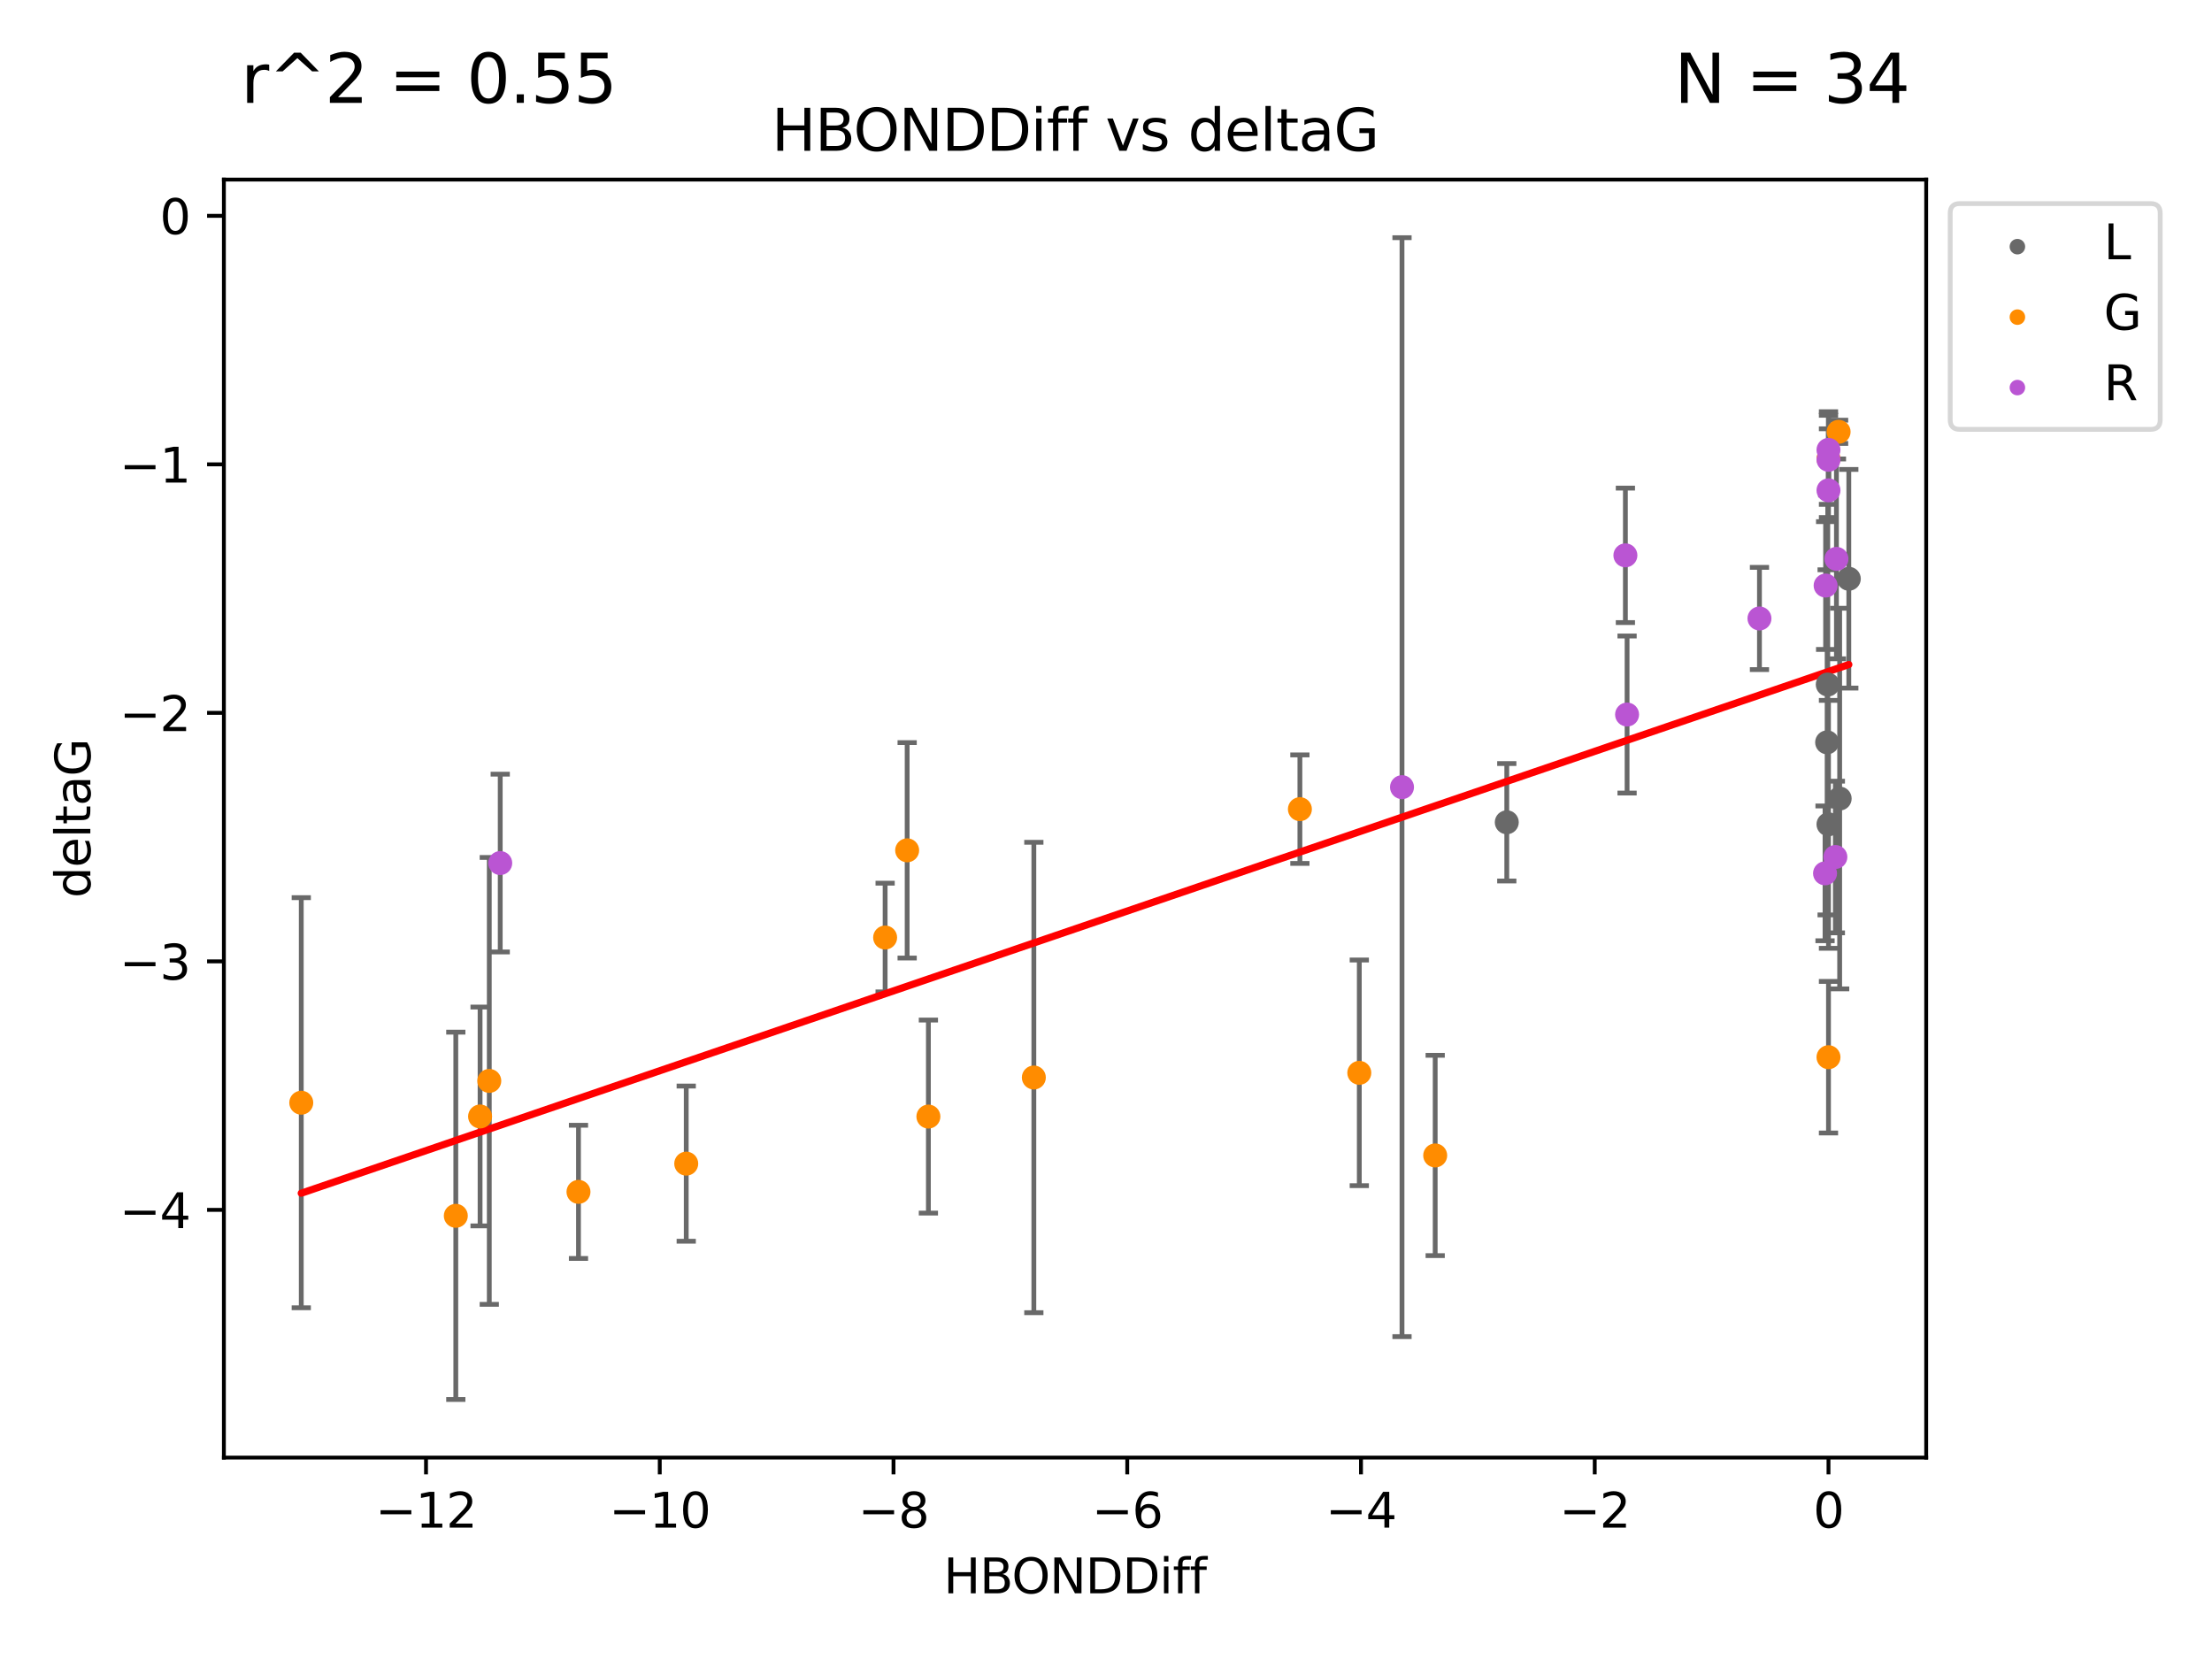 <?xml version="1.0" encoding="utf-8" standalone="no"?>
<!DOCTYPE svg PUBLIC "-//W3C//DTD SVG 1.1//EN"
  "http://www.w3.org/Graphics/SVG/1.1/DTD/svg11.dtd">
<svg xmlns:xlink="http://www.w3.org/1999/xlink" width="460.8pt" height="345.6pt" viewBox="0 0 460.8 345.6" xmlns="http://www.w3.org/2000/svg" version="1.1">
 <defs>
  <style type="text/css">*{stroke-linejoin: round; stroke-linecap: butt}</style>
 </defs>
 <g id="figure_1">
  <g id="patch_1">
   <path d="M 0 345.6 
L 460.8 345.6 
L 460.8 0 
L 0 0 
z
" style="fill: #ffffff"/>
  </g>
  <g id="axes_1">
   <g id="patch_2">
    <path d="M 46.64 303.64 
L 401.26 303.64 
L 401.26 37.411 
L 46.64 37.411 
z
" style="fill: #ffffff"/>
   </g>
   <g id="PathCollection_1">
    <defs>
     <path id="maa6e52c719" d="M 0 1.118 
C 0.297 1.118 0.581 1 0.791 0.791 
C 1 0.581 1.118 0.297 1.118 0 
C 1.118 -0.297 1 -0.581 0.791 -0.791 
C 0.581 -1 0.297 -1.118 0 -1.118 
C -0.297 -1.118 -0.581 -1 -0.791 -0.791 
C -1 -0.581 -1.118 -0.297 -1.118 0 
C -1.118 0.297 -1 0.581 -0.791 0.791 
C -0.581 1 -0.297 1.118 0 1.118 
z
" style="stroke: #696969"/>
    </defs>
    <g clip-path="url(#pd6f547319d)">
     <use xlink:href="#maa6e52c719" x="313.89" y="171.295" style="fill: #696969; stroke: #696969"/>
     <use xlink:href="#maa6e52c719" x="383.235" y="166.355" style="fill: #696969; stroke: #696969"/>
     <use xlink:href="#maa6e52c719" x="380.627" y="154.643" style="fill: #696969; stroke: #696969"/>
     <use xlink:href="#maa6e52c719" x="385.141" y="120.568" style="fill: #696969; stroke: #696969"/>
     <use xlink:href="#maa6e52c719" x="380.907" y="171.721" style="fill: #696969; stroke: #696969"/>
     <use xlink:href="#maa6e52c719" x="380.756" y="142.601" style="fill: #696969; stroke: #696969"/>
    </g>
   </g>
   <g id="PathCollection_2">
    <defs>
     <path id="m8bf3b27062" d="M 0 1.118 
C 0.297 1.118 0.581 1 0.791 0.791 
C 1 0.581 1.118 0.297 1.118 0 
C 1.118 -0.297 1 -0.581 0.791 -0.791 
C 0.581 -1 0.297 -1.118 0 -1.118 
C -0.297 -1.118 -0.581 -1 -0.791 -0.791 
C -1 -0.581 -1.118 -0.297 -1.118 0 
C -1.118 0.297 -1 0.581 -0.791 0.791 
C -0.581 1 -0.297 1.118 0 1.118 
z
" style="stroke: #ff8c00"/>
    </defs>
    <g clip-path="url(#pd6f547319d)">
     <use xlink:href="#m8bf3b27062" x="142.955" y="242.408" style="fill: #ff8c00; stroke: #ff8c00"/>
     <use xlink:href="#m8bf3b27062" x="94.953" y="253.277" style="fill: #ff8c00; stroke: #ff8c00"/>
     <use xlink:href="#m8bf3b27062" x="62.759" y="229.715" style="fill: #ff8c00; stroke: #ff8c00"/>
     <use xlink:href="#m8bf3b27062" x="100.01" y="232.582" style="fill: #ff8c00; stroke: #ff8c00"/>
     <use xlink:href="#m8bf3b27062" x="120.509" y="248.286" style="fill: #ff8c00; stroke: #ff8c00"/>
     <use xlink:href="#m8bf3b27062" x="184.388" y="195.305" style="fill: #ff8c00; stroke: #ff8c00"/>
     <use xlink:href="#m8bf3b27062" x="193.401" y="232.601" style="fill: #ff8c00; stroke: #ff8c00"/>
     <use xlink:href="#m8bf3b27062" x="188.977" y="177.138" style="fill: #ff8c00; stroke: #ff8c00"/>
     <use xlink:href="#m8bf3b27062" x="270.792" y="168.563" style="fill: #ff8c00; stroke: #ff8c00"/>
     <use xlink:href="#m8bf3b27062" x="101.926" y="225.172" style="fill: #ff8c00; stroke: #ff8c00"/>
     <use xlink:href="#m8bf3b27062" x="215.369" y="224.464" style="fill: #ff8c00; stroke: #ff8c00"/>
     <use xlink:href="#m8bf3b27062" x="283.167" y="223.491" style="fill: #ff8c00; stroke: #ff8c00"/>
     <use xlink:href="#m8bf3b27062" x="298.978" y="240.702" style="fill: #ff8c00; stroke: #ff8c00"/>
     <use xlink:href="#m8bf3b27062" x="383.015" y="89.954" style="fill: #ff8c00; stroke: #ff8c00"/>
     <use xlink:href="#m8bf3b27062" x="380.907" y="220.235" style="fill: #ff8c00; stroke: #ff8c00"/>
     <use xlink:href="#m8bf3b27062" x="380.907" y="95.543" style="fill: #ff8c00; stroke: #ff8c00"/>
    </g>
   </g>
   <g id="PathCollection_3">
    <defs>
     <path id="mffb4aa321d" d="M 0 1.118 
C 0.297 1.118 0.581 1 0.791 0.791 
C 1 0.581 1.118 0.297 1.118 0 
C 1.118 -0.297 1 -0.581 0.791 -0.791 
C 0.581 -1 0.297 -1.118 0 -1.118 
C -0.297 -1.118 -0.581 -1 -0.791 -0.791 
C -1 -0.581 -1.118 -0.297 -1.118 0 
C -1.118 0.297 -1 0.581 -0.791 0.791 
C -0.581 1 -0.297 1.118 0 1.118 
z
" style="stroke: #ba55d3"/>
    </defs>
    <g clip-path="url(#pd6f547319d)">
     <use xlink:href="#mffb4aa321d" x="104.207" y="179.791" style="fill: #ba55d3; stroke: #ba55d3"/>
     <use xlink:href="#mffb4aa321d" x="292.064" y="163.978" style="fill: #ba55d3; stroke: #ba55d3"/>
     <use xlink:href="#mffb4aa321d" x="366.528" y="128.839" style="fill: #ba55d3; stroke: #ba55d3"/>
     <use xlink:href="#mffb4aa321d" x="382.565" y="116.425" style="fill: #ba55d3; stroke: #ba55d3"/>
     <use xlink:href="#mffb4aa321d" x="380.311" y="121.982" style="fill: #ba55d3; stroke: #ba55d3"/>
     <use xlink:href="#mffb4aa321d" x="338.6" y="115.69" style="fill: #ba55d3; stroke: #ba55d3"/>
     <use xlink:href="#mffb4aa321d" x="382.339" y="178.529" style="fill: #ba55d3; stroke: #ba55d3"/>
     <use xlink:href="#mffb4aa321d" x="380.907" y="102.146" style="fill: #ba55d3; stroke: #ba55d3"/>
     <use xlink:href="#mffb4aa321d" x="380.907" y="95.785" style="fill: #ba55d3; stroke: #ba55d3"/>
     <use xlink:href="#mffb4aa321d" x="338.95" y="148.851" style="fill: #ba55d3; stroke: #ba55d3"/>
     <use xlink:href="#mffb4aa321d" x="380.189" y="181.934" style="fill: #ba55d3; stroke: #ba55d3"/>
     <use xlink:href="#mffb4aa321d" x="380.907" y="93.721" style="fill: #ba55d3; stroke: #ba55d3"/>
    </g>
   </g>
   <g id="matplotlib.axis_1">
    <g id="xtick_1">
     <g id="line2d_1">
      <defs>
       <path id="m98d9e97fae" d="M 0 0 
L 0 3.5 
" style="stroke: #000000; stroke-width: 0.8"/>
      </defs>
      <g>
       <use xlink:href="#m98d9e97fae" x="88.747" y="303.64" style="stroke: #000000; stroke-width: 0.8"/>
      </g>
     </g>
     <g id="text_1">
      <!-- −12 -->
      <g transform="translate(78.194 318.238)scale(0.1 -0.1)">
       <defs>
        <path id="DejaVuSans-2212" d="M 678 2272 
L 4684 2272 
L 4684 1741 
L 678 1741 
L 678 2272 
z
" transform="scale(0.016)"/>
        <path id="DejaVuSans-31" d="M 794 531 
L 1825 531 
L 1825 4091 
L 703 3866 
L 703 4441 
L 1819 4666 
L 2450 4666 
L 2450 531 
L 3481 531 
L 3481 0 
L 794 0 
L 794 531 
z
" transform="scale(0.016)"/>
        <path id="DejaVuSans-32" d="M 1228 531 
L 3431 531 
L 3431 0 
L 469 0 
L 469 531 
Q 828 903 1448 1529 
Q 2069 2156 2228 2338 
Q 2531 2678 2651 2914 
Q 2772 3150 2772 3378 
Q 2772 3750 2511 3984 
Q 2250 4219 1831 4219 
Q 1534 4219 1204 4116 
Q 875 4013 500 3803 
L 500 4441 
Q 881 4594 1212 4672 
Q 1544 4750 1819 4750 
Q 2544 4750 2975 4387 
Q 3406 4025 3406 3419 
Q 3406 3131 3298 2873 
Q 3191 2616 2906 2266 
Q 2828 2175 2409 1742 
Q 1991 1309 1228 531 
z
" transform="scale(0.016)"/>
       </defs>
       <use xlink:href="#DejaVuSans-2212"/>
       <use xlink:href="#DejaVuSans-31" x="83.789"/>
       <use xlink:href="#DejaVuSans-32" x="147.412"/>
      </g>
     </g>
    </g>
    <g id="xtick_2">
     <g id="line2d_2">
      <g>
       <use xlink:href="#m98d9e97fae" x="137.44" y="303.64" style="stroke: #000000; stroke-width: 0.8"/>
      </g>
     </g>
     <g id="text_2">
      <!-- −10 -->
      <g transform="translate(126.888 318.238)scale(0.1 -0.1)">
       <defs>
        <path id="DejaVuSans-30" d="M 2034 4250 
Q 1547 4250 1301 3770 
Q 1056 3291 1056 2328 
Q 1056 1369 1301 889 
Q 1547 409 2034 409 
Q 2525 409 2770 889 
Q 3016 1369 3016 2328 
Q 3016 3291 2770 3770 
Q 2525 4250 2034 4250 
z
M 2034 4750 
Q 2819 4750 3233 4129 
Q 3647 3509 3647 2328 
Q 3647 1150 3233 529 
Q 2819 -91 2034 -91 
Q 1250 -91 836 529 
Q 422 1150 422 2328 
Q 422 3509 836 4129 
Q 1250 4750 2034 4750 
z
" transform="scale(0.016)"/>
       </defs>
       <use xlink:href="#DejaVuSans-2212"/>
       <use xlink:href="#DejaVuSans-31" x="83.789"/>
       <use xlink:href="#DejaVuSans-30" x="147.412"/>
      </g>
     </g>
    </g>
    <g id="xtick_3">
     <g id="line2d_3">
      <g>
       <use xlink:href="#m98d9e97fae" x="186.134" y="303.64" style="stroke: #000000; stroke-width: 0.8"/>
      </g>
     </g>
     <g id="text_3">
      <!-- −8 -->
      <g transform="translate(178.762 318.238)scale(0.1 -0.1)">
       <defs>
        <path id="DejaVuSans-38" d="M 2034 2216 
Q 1584 2216 1326 1975 
Q 1069 1734 1069 1313 
Q 1069 891 1326 650 
Q 1584 409 2034 409 
Q 2484 409 2743 651 
Q 3003 894 3003 1313 
Q 3003 1734 2745 1975 
Q 2488 2216 2034 2216 
z
M 1403 2484 
Q 997 2584 770 2862 
Q 544 3141 544 3541 
Q 544 4100 942 4425 
Q 1341 4750 2034 4750 
Q 2731 4750 3128 4425 
Q 3525 4100 3525 3541 
Q 3525 3141 3298 2862 
Q 3072 2584 2669 2484 
Q 3125 2378 3379 2068 
Q 3634 1759 3634 1313 
Q 3634 634 3220 271 
Q 2806 -91 2034 -91 
Q 1263 -91 848 271 
Q 434 634 434 1313 
Q 434 1759 690 2068 
Q 947 2378 1403 2484 
z
M 1172 3481 
Q 1172 3119 1398 2916 
Q 1625 2713 2034 2713 
Q 2441 2713 2670 2916 
Q 2900 3119 2900 3481 
Q 2900 3844 2670 4047 
Q 2441 4250 2034 4250 
Q 1625 4250 1398 4047 
Q 1172 3844 1172 3481 
z
" transform="scale(0.016)"/>
       </defs>
       <use xlink:href="#DejaVuSans-2212"/>
       <use xlink:href="#DejaVuSans-38" x="83.789"/>
      </g>
     </g>
    </g>
    <g id="xtick_4">
     <g id="line2d_4">
      <g>
       <use xlink:href="#m98d9e97fae" x="234.827" y="303.64" style="stroke: #000000; stroke-width: 0.8"/>
      </g>
     </g>
     <g id="text_4">
      <!-- −6 -->
      <g transform="translate(227.456 318.238)scale(0.1 -0.1)">
       <defs>
        <path id="DejaVuSans-36" d="M 2113 2584 
Q 1688 2584 1439 2293 
Q 1191 2003 1191 1497 
Q 1191 994 1439 701 
Q 1688 409 2113 409 
Q 2538 409 2786 701 
Q 3034 994 3034 1497 
Q 3034 2003 2786 2293 
Q 2538 2584 2113 2584 
z
M 3366 4563 
L 3366 3988 
Q 3128 4100 2886 4159 
Q 2644 4219 2406 4219 
Q 1781 4219 1451 3797 
Q 1122 3375 1075 2522 
Q 1259 2794 1537 2939 
Q 1816 3084 2150 3084 
Q 2853 3084 3261 2657 
Q 3669 2231 3669 1497 
Q 3669 778 3244 343 
Q 2819 -91 2113 -91 
Q 1303 -91 875 529 
Q 447 1150 447 2328 
Q 447 3434 972 4092 
Q 1497 4750 2381 4750 
Q 2619 4750 2861 4703 
Q 3103 4656 3366 4563 
z
" transform="scale(0.016)"/>
       </defs>
       <use xlink:href="#DejaVuSans-2212"/>
       <use xlink:href="#DejaVuSans-36" x="83.789"/>
      </g>
     </g>
    </g>
    <g id="xtick_5">
     <g id="line2d_5">
      <g>
       <use xlink:href="#m98d9e97fae" x="283.52" y="303.64" style="stroke: #000000; stroke-width: 0.8"/>
      </g>
     </g>
     <g id="text_5">
      <!-- −4 -->
      <g transform="translate(276.149 318.238)scale(0.1 -0.1)">
       <defs>
        <path id="DejaVuSans-34" d="M 2419 4116 
L 825 1625 
L 2419 1625 
L 2419 4116 
z
M 2253 4666 
L 3047 4666 
L 3047 1625 
L 3713 1625 
L 3713 1100 
L 3047 1100 
L 3047 0 
L 2419 0 
L 2419 1100 
L 313 1100 
L 313 1709 
L 2253 4666 
z
" transform="scale(0.016)"/>
       </defs>
       <use xlink:href="#DejaVuSans-2212"/>
       <use xlink:href="#DejaVuSans-34" x="83.789"/>
      </g>
     </g>
    </g>
    <g id="xtick_6">
     <g id="line2d_6">
      <g>
       <use xlink:href="#m98d9e97fae" x="332.214" y="303.64" style="stroke: #000000; stroke-width: 0.8"/>
      </g>
     </g>
     <g id="text_6">
      <!-- −2 -->
      <g transform="translate(324.843 318.238)scale(0.1 -0.1)">
       <use xlink:href="#DejaVuSans-2212"/>
       <use xlink:href="#DejaVuSans-32" x="83.789"/>
      </g>
     </g>
    </g>
    <g id="xtick_7">
     <g id="line2d_7">
      <g>
       <use xlink:href="#m98d9e97fae" x="380.907" y="303.64" style="stroke: #000000; stroke-width: 0.8"/>
      </g>
     </g>
     <g id="text_7">
      <!-- 0 -->
      <g transform="translate(377.726 318.238)scale(0.1 -0.1)">
       <use xlink:href="#DejaVuSans-30"/>
      </g>
     </g>
    </g>
    <g id="text_8">
     <!-- HBONDDiff -->
     <g transform="translate(196.561 331.917)scale(0.1 -0.1)">
      <defs>
       <path id="DejaVuSans-48" d="M 628 4666 
L 1259 4666 
L 1259 2753 
L 3553 2753 
L 3553 4666 
L 4184 4666 
L 4184 0 
L 3553 0 
L 3553 2222 
L 1259 2222 
L 1259 0 
L 628 0 
L 628 4666 
z
" transform="scale(0.016)"/>
       <path id="DejaVuSans-42" d="M 1259 2228 
L 1259 519 
L 2272 519 
Q 2781 519 3026 730 
Q 3272 941 3272 1375 
Q 3272 1813 3026 2020 
Q 2781 2228 2272 2228 
L 1259 2228 
z
M 1259 4147 
L 1259 2741 
L 2194 2741 
Q 2656 2741 2882 2914 
Q 3109 3088 3109 3444 
Q 3109 3797 2882 3972 
Q 2656 4147 2194 4147 
L 1259 4147 
z
M 628 4666 
L 2241 4666 
Q 2963 4666 3353 4366 
Q 3744 4066 3744 3513 
Q 3744 3084 3544 2831 
Q 3344 2578 2956 2516 
Q 3422 2416 3680 2098 
Q 3938 1781 3938 1306 
Q 3938 681 3513 340 
Q 3088 0 2303 0 
L 628 0 
L 628 4666 
z
" transform="scale(0.016)"/>
       <path id="DejaVuSans-4f" d="M 2522 4238 
Q 1834 4238 1429 3725 
Q 1025 3213 1025 2328 
Q 1025 1447 1429 934 
Q 1834 422 2522 422 
Q 3209 422 3611 934 
Q 4013 1447 4013 2328 
Q 4013 3213 3611 3725 
Q 3209 4238 2522 4238 
z
M 2522 4750 
Q 3503 4750 4090 4092 
Q 4678 3434 4678 2328 
Q 4678 1225 4090 567 
Q 3503 -91 2522 -91 
Q 1538 -91 948 565 
Q 359 1222 359 2328 
Q 359 3434 948 4092 
Q 1538 4750 2522 4750 
z
" transform="scale(0.016)"/>
       <path id="DejaVuSans-4e" d="M 628 4666 
L 1478 4666 
L 3547 763 
L 3547 4666 
L 4159 4666 
L 4159 0 
L 3309 0 
L 1241 3903 
L 1241 0 
L 628 0 
L 628 4666 
z
" transform="scale(0.016)"/>
       <path id="DejaVuSans-44" d="M 1259 4147 
L 1259 519 
L 2022 519 
Q 2988 519 3436 956 
Q 3884 1394 3884 2338 
Q 3884 3275 3436 3711 
Q 2988 4147 2022 4147 
L 1259 4147 
z
M 628 4666 
L 1925 4666 
Q 3281 4666 3915 4102 
Q 4550 3538 4550 2338 
Q 4550 1131 3912 565 
Q 3275 0 1925 0 
L 628 0 
L 628 4666 
z
" transform="scale(0.016)"/>
       <path id="DejaVuSans-69" d="M 603 3500 
L 1178 3500 
L 1178 0 
L 603 0 
L 603 3500 
z
M 603 4863 
L 1178 4863 
L 1178 4134 
L 603 4134 
L 603 4863 
z
" transform="scale(0.016)"/>
       <path id="DejaVuSans-66" d="M 2375 4863 
L 2375 4384 
L 1825 4384 
Q 1516 4384 1395 4259 
Q 1275 4134 1275 3809 
L 1275 3500 
L 2222 3500 
L 2222 3053 
L 1275 3053 
L 1275 0 
L 697 0 
L 697 3053 
L 147 3053 
L 147 3500 
L 697 3500 
L 697 3744 
Q 697 4328 969 4595 
Q 1241 4863 1831 4863 
L 2375 4863 
z
" transform="scale(0.016)"/>
      </defs>
      <use xlink:href="#DejaVuSans-48"/>
      <use xlink:href="#DejaVuSans-42" x="75.195"/>
      <use xlink:href="#DejaVuSans-4f" x="142.049"/>
      <use xlink:href="#DejaVuSans-4e" x="220.76"/>
      <use xlink:href="#DejaVuSans-44" x="295.564"/>
      <use xlink:href="#DejaVuSans-44" x="372.566"/>
      <use xlink:href="#DejaVuSans-69" x="449.568"/>
      <use xlink:href="#DejaVuSans-66" x="477.352"/>
      <use xlink:href="#DejaVuSans-66" x="512.557"/>
     </g>
    </g>
   </g>
   <g id="matplotlib.axis_2">
    <g id="ytick_1">
     <g id="line2d_8">
      <defs>
       <path id="m5bb35fbc1e" d="M 0 0 
L -3.5 0 
" style="stroke: #000000; stroke-width: 0.8"/>
      </defs>
      <g>
       <use xlink:href="#m5bb35fbc1e" x="46.64" y="252.039" style="stroke: #000000; stroke-width: 0.8"/>
      </g>
     </g>
     <g id="text_9">
      <!-- −4 -->
      <g transform="translate(24.898 255.839)scale(0.1 -0.1)">
       <use xlink:href="#DejaVuSans-2212"/>
       <use xlink:href="#DejaVuSans-34" x="83.789"/>
      </g>
     </g>
    </g>
    <g id="ytick_2">
     <g id="line2d_9">
      <g>
       <use xlink:href="#m5bb35fbc1e" x="46.64" y="200.27" style="stroke: #000000; stroke-width: 0.8"/>
      </g>
     </g>
     <g id="text_10">
      <!-- −3 -->
      <g transform="translate(24.898 204.069)scale(0.1 -0.1)">
       <defs>
        <path id="DejaVuSans-33" d="M 2597 2516 
Q 3050 2419 3304 2112 
Q 3559 1806 3559 1356 
Q 3559 666 3084 287 
Q 2609 -91 1734 -91 
Q 1441 -91 1130 -33 
Q 819 25 488 141 
L 488 750 
Q 750 597 1062 519 
Q 1375 441 1716 441 
Q 2309 441 2620 675 
Q 2931 909 2931 1356 
Q 2931 1769 2642 2001 
Q 2353 2234 1838 2234 
L 1294 2234 
L 1294 2753 
L 1863 2753 
Q 2328 2753 2575 2939 
Q 2822 3125 2822 3475 
Q 2822 3834 2567 4026 
Q 2313 4219 1838 4219 
Q 1578 4219 1281 4162 
Q 984 4106 628 3988 
L 628 4550 
Q 988 4650 1302 4700 
Q 1616 4750 1894 4750 
Q 2613 4750 3031 4423 
Q 3450 4097 3450 3541 
Q 3450 3153 3228 2886 
Q 3006 2619 2597 2516 
z
" transform="scale(0.016)"/>
       </defs>
       <use xlink:href="#DejaVuSans-2212"/>
       <use xlink:href="#DejaVuSans-33" x="83.789"/>
      </g>
     </g>
    </g>
    <g id="ytick_3">
     <g id="line2d_10">
      <g>
       <use xlink:href="#m5bb35fbc1e" x="46.64" y="148.501" style="stroke: #000000; stroke-width: 0.8"/>
      </g>
     </g>
     <g id="text_11">
      <!-- −2 -->
      <g transform="translate(24.898 152.3)scale(0.1 -0.1)">
       <use xlink:href="#DejaVuSans-2212"/>
       <use xlink:href="#DejaVuSans-32" x="83.789"/>
      </g>
     </g>
    </g>
    <g id="ytick_4">
     <g id="line2d_11">
      <g>
       <use xlink:href="#m5bb35fbc1e" x="46.64" y="96.732" style="stroke: #000000; stroke-width: 0.8"/>
      </g>
     </g>
     <g id="text_12">
      <!-- −1 -->
      <g transform="translate(24.898 100.531)scale(0.1 -0.1)">
       <use xlink:href="#DejaVuSans-2212"/>
       <use xlink:href="#DejaVuSans-31" x="83.789"/>
      </g>
     </g>
    </g>
    <g id="ytick_5">
     <g id="line2d_12">
      <g>
       <use xlink:href="#m5bb35fbc1e" x="46.64" y="44.962" style="stroke: #000000; stroke-width: 0.8"/>
      </g>
     </g>
     <g id="text_13">
      <!-- 0 -->
      <g transform="translate(33.278 48.762)scale(0.1 -0.1)">
       <use xlink:href="#DejaVuSans-30"/>
      </g>
     </g>
    </g>
    <g id="text_14">
     <!-- deltaG -->
     <g transform="translate(18.818 187.064)rotate(-90)scale(0.1 -0.1)">
      <defs>
       <path id="DejaVuSans-64" d="M 2906 2969 
L 2906 4863 
L 3481 4863 
L 3481 0 
L 2906 0 
L 2906 525 
Q 2725 213 2448 61 
Q 2172 -91 1784 -91 
Q 1150 -91 751 415 
Q 353 922 353 1747 
Q 353 2572 751 3078 
Q 1150 3584 1784 3584 
Q 2172 3584 2448 3432 
Q 2725 3281 2906 2969 
z
M 947 1747 
Q 947 1113 1208 752 
Q 1469 391 1925 391 
Q 2381 391 2643 752 
Q 2906 1113 2906 1747 
Q 2906 2381 2643 2742 
Q 2381 3103 1925 3103 
Q 1469 3103 1208 2742 
Q 947 2381 947 1747 
z
" transform="scale(0.016)"/>
       <path id="DejaVuSans-65" d="M 3597 1894 
L 3597 1613 
L 953 1613 
Q 991 1019 1311 708 
Q 1631 397 2203 397 
Q 2534 397 2845 478 
Q 3156 559 3463 722 
L 3463 178 
Q 3153 47 2828 -22 
Q 2503 -91 2169 -91 
Q 1331 -91 842 396 
Q 353 884 353 1716 
Q 353 2575 817 3079 
Q 1281 3584 2069 3584 
Q 2775 3584 3186 3129 
Q 3597 2675 3597 1894 
z
M 3022 2063 
Q 3016 2534 2758 2815 
Q 2500 3097 2075 3097 
Q 1594 3097 1305 2825 
Q 1016 2553 972 2059 
L 3022 2063 
z
" transform="scale(0.016)"/>
       <path id="DejaVuSans-6c" d="M 603 4863 
L 1178 4863 
L 1178 0 
L 603 0 
L 603 4863 
z
" transform="scale(0.016)"/>
       <path id="DejaVuSans-74" d="M 1172 4494 
L 1172 3500 
L 2356 3500 
L 2356 3053 
L 1172 3053 
L 1172 1153 
Q 1172 725 1289 603 
Q 1406 481 1766 481 
L 2356 481 
L 2356 0 
L 1766 0 
Q 1100 0 847 248 
Q 594 497 594 1153 
L 594 3053 
L 172 3053 
L 172 3500 
L 594 3500 
L 594 4494 
L 1172 4494 
z
" transform="scale(0.016)"/>
       <path id="DejaVuSans-61" d="M 2194 1759 
Q 1497 1759 1228 1600 
Q 959 1441 959 1056 
Q 959 750 1161 570 
Q 1363 391 1709 391 
Q 2188 391 2477 730 
Q 2766 1069 2766 1631 
L 2766 1759 
L 2194 1759 
z
M 3341 1997 
L 3341 0 
L 2766 0 
L 2766 531 
Q 2569 213 2275 61 
Q 1981 -91 1556 -91 
Q 1019 -91 701 211 
Q 384 513 384 1019 
Q 384 1609 779 1909 
Q 1175 2209 1959 2209 
L 2766 2209 
L 2766 2266 
Q 2766 2663 2505 2880 
Q 2244 3097 1772 3097 
Q 1472 3097 1187 3025 
Q 903 2953 641 2809 
L 641 3341 
Q 956 3463 1253 3523 
Q 1550 3584 1831 3584 
Q 2591 3584 2966 3190 
Q 3341 2797 3341 1997 
z
" transform="scale(0.016)"/>
       <path id="DejaVuSans-47" d="M 3809 666 
L 3809 1919 
L 2778 1919 
L 2778 2438 
L 4434 2438 
L 4434 434 
Q 4069 175 3628 42 
Q 3188 -91 2688 -91 
Q 1594 -91 976 548 
Q 359 1188 359 2328 
Q 359 3472 976 4111 
Q 1594 4750 2688 4750 
Q 3144 4750 3555 4637 
Q 3966 4525 4313 4306 
L 4313 3634 
Q 3963 3931 3569 4081 
Q 3175 4231 2741 4231 
Q 1884 4231 1454 3753 
Q 1025 3275 1025 2328 
Q 1025 1384 1454 906 
Q 1884 428 2741 428 
Q 3075 428 3337 486 
Q 3600 544 3809 666 
z
" transform="scale(0.016)"/>
      </defs>
      <use xlink:href="#DejaVuSans-64"/>
      <use xlink:href="#DejaVuSans-65" x="63.477"/>
      <use xlink:href="#DejaVuSans-6c" x="125"/>
      <use xlink:href="#DejaVuSans-74" x="152.783"/>
      <use xlink:href="#DejaVuSans-61" x="191.992"/>
      <use xlink:href="#DejaVuSans-47" x="253.271"/>
     </g>
    </g>
   </g>
   <g id="LineCollection_1">
    <path d="M 313.89 183.524 
L 313.89 159.065 
" clip-path="url(#pd6f547319d)" style="fill: none; stroke: #696969"/>
    <path d="M 383.235 206.006 
L 383.235 126.704 
" clip-path="url(#pd6f547319d)" style="fill: none; stroke: #696969"/>
    <path d="M 380.627 190.591 
L 380.627 118.695 
" clip-path="url(#pd6f547319d)" style="fill: none; stroke: #696969"/>
    <path d="M 385.141 143.338 
L 385.141 97.797 
" clip-path="url(#pd6f547319d)" style="fill: none; stroke: #696969"/>
    <path d="M 380.907 197.544 
L 380.907 145.898 
" clip-path="url(#pd6f547319d)" style="fill: none; stroke: #696969"/>
    <path d="M 380.756 182.081 
L 380.756 103.122 
" clip-path="url(#pd6f547319d)" style="fill: none; stroke: #696969"/>
   </g>
   <g id="line2d_13">
    <defs>
     <path id="m43d8a1ce9e" d="M 2 0 
L -2 -0 
" style="stroke: #696969"/>
    </defs>
    <g clip-path="url(#pd6f547319d)">
     <use xlink:href="#m43d8a1ce9e" x="313.89" y="183.524" style="fill: #696969; stroke: #696969"/>
     <use xlink:href="#m43d8a1ce9e" x="383.235" y="206.006" style="fill: #696969; stroke: #696969"/>
     <use xlink:href="#m43d8a1ce9e" x="380.627" y="190.591" style="fill: #696969; stroke: #696969"/>
     <use xlink:href="#m43d8a1ce9e" x="385.141" y="143.338" style="fill: #696969; stroke: #696969"/>
     <use xlink:href="#m43d8a1ce9e" x="380.907" y="197.544" style="fill: #696969; stroke: #696969"/>
     <use xlink:href="#m43d8a1ce9e" x="380.756" y="182.081" style="fill: #696969; stroke: #696969"/>
    </g>
   </g>
   <g id="line2d_14">
    <g clip-path="url(#pd6f547319d)">
     <use xlink:href="#m43d8a1ce9e" x="313.89" y="159.065" style="fill: #696969; stroke: #696969"/>
     <use xlink:href="#m43d8a1ce9e" x="383.235" y="126.704" style="fill: #696969; stroke: #696969"/>
     <use xlink:href="#m43d8a1ce9e" x="380.627" y="118.695" style="fill: #696969; stroke: #696969"/>
     <use xlink:href="#m43d8a1ce9e" x="385.141" y="97.797" style="fill: #696969; stroke: #696969"/>
     <use xlink:href="#m43d8a1ce9e" x="380.907" y="145.898" style="fill: #696969; stroke: #696969"/>
     <use xlink:href="#m43d8a1ce9e" x="380.756" y="103.122" style="fill: #696969; stroke: #696969"/>
    </g>
   </g>
   <g id="LineCollection_2">
    <path d="M 142.955 258.571 
L 142.955 226.245 
" clip-path="url(#pd6f547319d)" style="fill: none; stroke: #696969"/>
    <path d="M 94.953 291.539 
L 94.953 215.016 
" clip-path="url(#pd6f547319d)" style="fill: none; stroke: #696969"/>
    <path d="M 62.759 272.433 
L 62.759 186.997 
" clip-path="url(#pd6f547319d)" style="fill: none; stroke: #696969"/>
    <path d="M 100.01 255.374 
L 100.01 209.79 
" clip-path="url(#pd6f547319d)" style="fill: none; stroke: #696969"/>
    <path d="M 120.509 262.16 
L 120.509 234.411 
" clip-path="url(#pd6f547319d)" style="fill: none; stroke: #696969"/>
    <path d="M 184.388 206.628 
L 184.388 183.982 
" clip-path="url(#pd6f547319d)" style="fill: none; stroke: #696969"/>
    <path d="M 193.401 252.705 
L 193.401 212.497 
" clip-path="url(#pd6f547319d)" style="fill: none; stroke: #696969"/>
    <path d="M 188.977 199.574 
L 188.977 154.702 
" clip-path="url(#pd6f547319d)" style="fill: none; stroke: #696969"/>
    <path d="M 270.792 179.865 
L 270.792 157.261 
" clip-path="url(#pd6f547319d)" style="fill: none; stroke: #696969"/>
    <path d="M 101.926 271.717 
L 101.926 178.627 
" clip-path="url(#pd6f547319d)" style="fill: none; stroke: #696969"/>
    <path d="M 215.369 273.459 
L 215.369 175.47 
" clip-path="url(#pd6f547319d)" style="fill: none; stroke: #696969"/>
    <path d="M 283.167 246.995 
L 283.167 199.988 
" clip-path="url(#pd6f547319d)" style="fill: none; stroke: #696969"/>
    <path d="M 298.978 261.565 
L 298.978 219.838 
" clip-path="url(#pd6f547319d)" style="fill: none; stroke: #696969"/>
    <path d="M 383.015 92.372 
L 383.015 87.537 
" clip-path="url(#pd6f547319d)" style="fill: none; stroke: #696969"/>
    <path d="M 380.907 236.023 
L 380.907 204.447 
" clip-path="url(#pd6f547319d)" style="fill: none; stroke: #696969"/>
    <path d="M 380.907 101.758 
L 380.907 89.327 
" clip-path="url(#pd6f547319d)" style="fill: none; stroke: #696969"/>
   </g>
   <g id="line2d_15">
    <g clip-path="url(#pd6f547319d)">
     <use xlink:href="#m43d8a1ce9e" x="142.955" y="258.571" style="fill: #696969; stroke: #696969"/>
     <use xlink:href="#m43d8a1ce9e" x="94.953" y="291.539" style="fill: #696969; stroke: #696969"/>
     <use xlink:href="#m43d8a1ce9e" x="62.759" y="272.433" style="fill: #696969; stroke: #696969"/>
     <use xlink:href="#m43d8a1ce9e" x="100.01" y="255.374" style="fill: #696969; stroke: #696969"/>
     <use xlink:href="#m43d8a1ce9e" x="120.509" y="262.16" style="fill: #696969; stroke: #696969"/>
     <use xlink:href="#m43d8a1ce9e" x="184.388" y="206.628" style="fill: #696969; stroke: #696969"/>
     <use xlink:href="#m43d8a1ce9e" x="193.401" y="252.705" style="fill: #696969; stroke: #696969"/>
     <use xlink:href="#m43d8a1ce9e" x="188.977" y="199.574" style="fill: #696969; stroke: #696969"/>
     <use xlink:href="#m43d8a1ce9e" x="270.792" y="179.865" style="fill: #696969; stroke: #696969"/>
     <use xlink:href="#m43d8a1ce9e" x="101.926" y="271.717" style="fill: #696969; stroke: #696969"/>
     <use xlink:href="#m43d8a1ce9e" x="215.369" y="273.459" style="fill: #696969; stroke: #696969"/>
     <use xlink:href="#m43d8a1ce9e" x="283.167" y="246.995" style="fill: #696969; stroke: #696969"/>
     <use xlink:href="#m43d8a1ce9e" x="298.978" y="261.565" style="fill: #696969; stroke: #696969"/>
     <use xlink:href="#m43d8a1ce9e" x="383.015" y="92.372" style="fill: #696969; stroke: #696969"/>
     <use xlink:href="#m43d8a1ce9e" x="380.907" y="236.023" style="fill: #696969; stroke: #696969"/>
     <use xlink:href="#m43d8a1ce9e" x="380.907" y="101.758" style="fill: #696969; stroke: #696969"/>
    </g>
   </g>
   <g id="line2d_16">
    <g clip-path="url(#pd6f547319d)">
     <use xlink:href="#m43d8a1ce9e" x="142.955" y="226.245" style="fill: #696969; stroke: #696969"/>
     <use xlink:href="#m43d8a1ce9e" x="94.953" y="215.016" style="fill: #696969; stroke: #696969"/>
     <use xlink:href="#m43d8a1ce9e" x="62.759" y="186.997" style="fill: #696969; stroke: #696969"/>
     <use xlink:href="#m43d8a1ce9e" x="100.01" y="209.79" style="fill: #696969; stroke: #696969"/>
     <use xlink:href="#m43d8a1ce9e" x="120.509" y="234.411" style="fill: #696969; stroke: #696969"/>
     <use xlink:href="#m43d8a1ce9e" x="184.388" y="183.982" style="fill: #696969; stroke: #696969"/>
     <use xlink:href="#m43d8a1ce9e" x="193.401" y="212.497" style="fill: #696969; stroke: #696969"/>
     <use xlink:href="#m43d8a1ce9e" x="188.977" y="154.702" style="fill: #696969; stroke: #696969"/>
     <use xlink:href="#m43d8a1ce9e" x="270.792" y="157.261" style="fill: #696969; stroke: #696969"/>
     <use xlink:href="#m43d8a1ce9e" x="101.926" y="178.627" style="fill: #696969; stroke: #696969"/>
     <use xlink:href="#m43d8a1ce9e" x="215.369" y="175.47" style="fill: #696969; stroke: #696969"/>
     <use xlink:href="#m43d8a1ce9e" x="283.167" y="199.988" style="fill: #696969; stroke: #696969"/>
     <use xlink:href="#m43d8a1ce9e" x="298.978" y="219.838" style="fill: #696969; stroke: #696969"/>
     <use xlink:href="#m43d8a1ce9e" x="383.015" y="87.537" style="fill: #696969; stroke: #696969"/>
     <use xlink:href="#m43d8a1ce9e" x="380.907" y="204.447" style="fill: #696969; stroke: #696969"/>
     <use xlink:href="#m43d8a1ce9e" x="380.907" y="89.327" style="fill: #696969; stroke: #696969"/>
    </g>
   </g>
   <g id="LineCollection_3">
    <path d="M 104.207 198.308 
L 104.207 161.273 
" clip-path="url(#pd6f547319d)" style="fill: none; stroke: #696969"/>
    <path d="M 292.064 278.443 
L 292.064 49.513 
" clip-path="url(#pd6f547319d)" style="fill: none; stroke: #696969"/>
    <path d="M 366.528 139.485 
L 366.528 118.194 
" clip-path="url(#pd6f547319d)" style="fill: none; stroke: #696969"/>
    <path d="M 382.565 137.238 
L 382.565 95.611 
" clip-path="url(#pd6f547319d)" style="fill: none; stroke: #696969"/>
    <path d="M 380.311 135.291 
L 380.311 108.672 
" clip-path="url(#pd6f547319d)" style="fill: none; stroke: #696969"/>
    <path d="M 338.6 129.696 
L 338.6 101.685 
" clip-path="url(#pd6f547319d)" style="fill: none; stroke: #696969"/>
    <path d="M 382.339 194.325 
L 382.339 162.734 
" clip-path="url(#pd6f547319d)" style="fill: none; stroke: #696969"/>
    <path d="M 380.907 107.81 
L 380.907 96.482 
" clip-path="url(#pd6f547319d)" style="fill: none; stroke: #696969"/>
    <path d="M 380.907 105.064 
L 380.907 86.506 
" clip-path="url(#pd6f547319d)" style="fill: none; stroke: #696969"/>
    <path d="M 338.95 165.21 
L 338.95 132.491 
" clip-path="url(#pd6f547319d)" style="fill: none; stroke: #696969"/>
    <path d="M 380.189 195.972 
L 380.189 167.896 
" clip-path="url(#pd6f547319d)" style="fill: none; stroke: #696969"/>
    <path d="M 380.907 101.671 
L 380.907 85.771 
" clip-path="url(#pd6f547319d)" style="fill: none; stroke: #696969"/>
   </g>
   <g id="line2d_17">
    <g clip-path="url(#pd6f547319d)">
     <use xlink:href="#m43d8a1ce9e" x="104.207" y="198.308" style="fill: #696969; stroke: #696969"/>
     <use xlink:href="#m43d8a1ce9e" x="292.064" y="278.443" style="fill: #696969; stroke: #696969"/>
     <use xlink:href="#m43d8a1ce9e" x="366.528" y="139.485" style="fill: #696969; stroke: #696969"/>
     <use xlink:href="#m43d8a1ce9e" x="382.565" y="137.238" style="fill: #696969; stroke: #696969"/>
     <use xlink:href="#m43d8a1ce9e" x="380.311" y="135.291" style="fill: #696969; stroke: #696969"/>
     <use xlink:href="#m43d8a1ce9e" x="338.6" y="129.696" style="fill: #696969; stroke: #696969"/>
     <use xlink:href="#m43d8a1ce9e" x="382.339" y="194.325" style="fill: #696969; stroke: #696969"/>
     <use xlink:href="#m43d8a1ce9e" x="380.907" y="107.81" style="fill: #696969; stroke: #696969"/>
     <use xlink:href="#m43d8a1ce9e" x="380.907" y="105.064" style="fill: #696969; stroke: #696969"/>
     <use xlink:href="#m43d8a1ce9e" x="338.95" y="165.21" style="fill: #696969; stroke: #696969"/>
     <use xlink:href="#m43d8a1ce9e" x="380.189" y="195.972" style="fill: #696969; stroke: #696969"/>
     <use xlink:href="#m43d8a1ce9e" x="380.907" y="101.671" style="fill: #696969; stroke: #696969"/>
    </g>
   </g>
   <g id="line2d_18">
    <g clip-path="url(#pd6f547319d)">
     <use xlink:href="#m43d8a1ce9e" x="104.207" y="161.273" style="fill: #696969; stroke: #696969"/>
     <use xlink:href="#m43d8a1ce9e" x="292.064" y="49.513" style="fill: #696969; stroke: #696969"/>
     <use xlink:href="#m43d8a1ce9e" x="366.528" y="118.194" style="fill: #696969; stroke: #696969"/>
     <use xlink:href="#m43d8a1ce9e" x="382.565" y="95.611" style="fill: #696969; stroke: #696969"/>
     <use xlink:href="#m43d8a1ce9e" x="380.311" y="108.672" style="fill: #696969; stroke: #696969"/>
     <use xlink:href="#m43d8a1ce9e" x="338.6" y="101.685" style="fill: #696969; stroke: #696969"/>
     <use xlink:href="#m43d8a1ce9e" x="382.339" y="162.734" style="fill: #696969; stroke: #696969"/>
     <use xlink:href="#m43d8a1ce9e" x="380.907" y="96.482" style="fill: #696969; stroke: #696969"/>
     <use xlink:href="#m43d8a1ce9e" x="380.907" y="86.506" style="fill: #696969; stroke: #696969"/>
     <use xlink:href="#m43d8a1ce9e" x="338.95" y="132.491" style="fill: #696969; stroke: #696969"/>
     <use xlink:href="#m43d8a1ce9e" x="380.189" y="167.896" style="fill: #696969; stroke: #696969"/>
     <use xlink:href="#m43d8a1ce9e" x="380.907" y="85.771" style="fill: #696969; stroke: #696969"/>
    </g>
   </g>
   <g id="line2d_19">
    <path d="M 313.89 162.778 
L 142.955 221.173 
L 94.953 237.572 
L 62.759 248.57 
L 383.235 139.089 
L 100.01 235.844 
L 380.627 139.979 
L 385.141 138.437 
L 380.907 139.884 
L 120.509 228.841 
L 184.388 207.019 
L 193.401 203.94 
L 188.977 205.451 
L 380.756 139.935 
L 270.792 177.501 
L 101.926 235.19 
L 104.207 234.41 
L 292.064 170.234 
L 215.369 196.435 
L 366.528 144.796 
L 382.565 139.317 
L 380.311 140.087 
L 338.6 154.337 
L 382.339 139.395 
L 380.907 139.884 
L 283.167 173.274 
L 380.907 139.884 
L 298.978 167.872 
L 383.015 139.163 
L 380.907 139.884 
L 338.95 154.217 
L 380.907 139.884 
L 380.189 140.129 
L 380.907 139.884 
" clip-path="url(#pd6f547319d)" style="fill: none; stroke: #ff0000; stroke-width: 1.5; stroke-linecap: square"/>
   </g>
   <g id="line2d_20">
    <defs>
     <path id="mefc5ceeb83" d="M 0 2 
C 0.53 2 1.039 1.789 1.414 1.414 
C 1.789 1.039 2 0.53 2 0 
C 2 -0.53 1.789 -1.039 1.414 -1.414 
C 1.039 -1.789 0.53 -2 0 -2 
C -0.53 -2 -1.039 -1.789 -1.414 -1.414 
C -1.789 -1.039 -2 -0.53 -2 0 
C -2 0.53 -1.789 1.039 -1.414 1.414 
C -1.039 1.789 -0.53 2 0 2 
z
" style="stroke: #696969"/>
    </defs>
    <g clip-path="url(#pd6f547319d)">
     <use xlink:href="#mefc5ceeb83" x="313.89" y="171.295" style="fill: #696969; stroke: #696969"/>
     <use xlink:href="#mefc5ceeb83" x="383.235" y="166.355" style="fill: #696969; stroke: #696969"/>
     <use xlink:href="#mefc5ceeb83" x="380.627" y="154.643" style="fill: #696969; stroke: #696969"/>
     <use xlink:href="#mefc5ceeb83" x="385.141" y="120.568" style="fill: #696969; stroke: #696969"/>
     <use xlink:href="#mefc5ceeb83" x="380.907" y="171.721" style="fill: #696969; stroke: #696969"/>
     <use xlink:href="#mefc5ceeb83" x="380.756" y="142.601" style="fill: #696969; stroke: #696969"/>
    </g>
   </g>
   <g id="line2d_21">
    <defs>
     <path id="mb400852bb1" d="M 0 2 
C 0.53 2 1.039 1.789 1.414 1.414 
C 1.789 1.039 2 0.53 2 0 
C 2 -0.53 1.789 -1.039 1.414 -1.414 
C 1.039 -1.789 0.53 -2 0 -2 
C -0.53 -2 -1.039 -1.789 -1.414 -1.414 
C -1.789 -1.039 -2 -0.53 -2 0 
C -2 0.53 -1.789 1.039 -1.414 1.414 
C -1.039 1.789 -0.53 2 0 2 
z
" style="stroke: #ff8c00"/>
    </defs>
    <g clip-path="url(#pd6f547319d)">
     <use xlink:href="#mb400852bb1" x="142.955" y="242.408" style="fill: #ff8c00; stroke: #ff8c00"/>
     <use xlink:href="#mb400852bb1" x="94.953" y="253.277" style="fill: #ff8c00; stroke: #ff8c00"/>
     <use xlink:href="#mb400852bb1" x="62.759" y="229.715" style="fill: #ff8c00; stroke: #ff8c00"/>
     <use xlink:href="#mb400852bb1" x="100.01" y="232.582" style="fill: #ff8c00; stroke: #ff8c00"/>
     <use xlink:href="#mb400852bb1" x="120.509" y="248.286" style="fill: #ff8c00; stroke: #ff8c00"/>
     <use xlink:href="#mb400852bb1" x="184.388" y="195.305" style="fill: #ff8c00; stroke: #ff8c00"/>
     <use xlink:href="#mb400852bb1" x="193.401" y="232.601" style="fill: #ff8c00; stroke: #ff8c00"/>
     <use xlink:href="#mb400852bb1" x="188.977" y="177.138" style="fill: #ff8c00; stroke: #ff8c00"/>
     <use xlink:href="#mb400852bb1" x="270.792" y="168.563" style="fill: #ff8c00; stroke: #ff8c00"/>
     <use xlink:href="#mb400852bb1" x="101.926" y="225.172" style="fill: #ff8c00; stroke: #ff8c00"/>
     <use xlink:href="#mb400852bb1" x="215.369" y="224.464" style="fill: #ff8c00; stroke: #ff8c00"/>
     <use xlink:href="#mb400852bb1" x="283.167" y="223.491" style="fill: #ff8c00; stroke: #ff8c00"/>
     <use xlink:href="#mb400852bb1" x="298.978" y="240.702" style="fill: #ff8c00; stroke: #ff8c00"/>
     <use xlink:href="#mb400852bb1" x="383.015" y="89.954" style="fill: #ff8c00; stroke: #ff8c00"/>
     <use xlink:href="#mb400852bb1" x="380.907" y="220.235" style="fill: #ff8c00; stroke: #ff8c00"/>
     <use xlink:href="#mb400852bb1" x="380.907" y="95.543" style="fill: #ff8c00; stroke: #ff8c00"/>
    </g>
   </g>
   <g id="line2d_22">
    <defs>
     <path id="m0fb32ee61f" d="M 0 2 
C 0.53 2 1.039 1.789 1.414 1.414 
C 1.789 1.039 2 0.53 2 0 
C 2 -0.53 1.789 -1.039 1.414 -1.414 
C 1.039 -1.789 0.53 -2 0 -2 
C -0.53 -2 -1.039 -1.789 -1.414 -1.414 
C -1.789 -1.039 -2 -0.53 -2 0 
C -2 0.53 -1.789 1.039 -1.414 1.414 
C -1.039 1.789 -0.53 2 0 2 
z
" style="stroke: #ba55d3"/>
    </defs>
    <g clip-path="url(#pd6f547319d)">
     <use xlink:href="#m0fb32ee61f" x="104.207" y="179.791" style="fill: #ba55d3; stroke: #ba55d3"/>
     <use xlink:href="#m0fb32ee61f" x="292.064" y="163.978" style="fill: #ba55d3; stroke: #ba55d3"/>
     <use xlink:href="#m0fb32ee61f" x="366.528" y="128.839" style="fill: #ba55d3; stroke: #ba55d3"/>
     <use xlink:href="#m0fb32ee61f" x="382.565" y="116.425" style="fill: #ba55d3; stroke: #ba55d3"/>
     <use xlink:href="#m0fb32ee61f" x="380.311" y="121.982" style="fill: #ba55d3; stroke: #ba55d3"/>
     <use xlink:href="#m0fb32ee61f" x="338.6" y="115.69" style="fill: #ba55d3; stroke: #ba55d3"/>
     <use xlink:href="#m0fb32ee61f" x="382.339" y="178.529" style="fill: #ba55d3; stroke: #ba55d3"/>
     <use xlink:href="#m0fb32ee61f" x="380.907" y="102.146" style="fill: #ba55d3; stroke: #ba55d3"/>
     <use xlink:href="#m0fb32ee61f" x="380.907" y="95.785" style="fill: #ba55d3; stroke: #ba55d3"/>
     <use xlink:href="#m0fb32ee61f" x="338.95" y="148.851" style="fill: #ba55d3; stroke: #ba55d3"/>
     <use xlink:href="#m0fb32ee61f" x="380.189" y="181.934" style="fill: #ba55d3; stroke: #ba55d3"/>
     <use xlink:href="#m0fb32ee61f" x="380.907" y="93.721" style="fill: #ba55d3; stroke: #ba55d3"/>
    </g>
   </g>
   <g id="patch_3">
    <path d="M 46.64 303.64 
L 46.64 37.411 
" style="fill: none; stroke: #000000; stroke-width: 0.8; stroke-linejoin: miter; stroke-linecap: square"/>
   </g>
   <g id="patch_4">
    <path d="M 401.26 303.64 
L 401.26 37.411 
" style="fill: none; stroke: #000000; stroke-width: 0.8; stroke-linejoin: miter; stroke-linecap: square"/>
   </g>
   <g id="patch_5">
    <path d="M 46.64 303.64 
L 401.26 303.64 
" style="fill: none; stroke: #000000; stroke-width: 0.8; stroke-linejoin: miter; stroke-linecap: square"/>
   </g>
   <g id="patch_6">
    <path d="M 46.64 37.411 
L 401.26 37.411 
" style="fill: none; stroke: #000000; stroke-width: 0.8; stroke-linejoin: miter; stroke-linecap: square"/>
   </g>
   <g id="text_15">
    <!-- N = 34 -->
    <g transform="translate(348.795 21.426)scale(0.14 -0.14)">
     <defs>
      <path id="DejaVuSans-20" transform="scale(0.016)"/>
      <path id="DejaVuSans-3d" d="M 678 2906 
L 4684 2906 
L 4684 2381 
L 678 2381 
L 678 2906 
z
M 678 1631 
L 4684 1631 
L 4684 1100 
L 678 1100 
L 678 1631 
z
" transform="scale(0.016)"/>
     </defs>
     <use xlink:href="#DejaVuSans-4e"/>
     <use xlink:href="#DejaVuSans-20" x="74.805"/>
     <use xlink:href="#DejaVuSans-3d" x="106.592"/>
     <use xlink:href="#DejaVuSans-20" x="190.381"/>
     <use xlink:href="#DejaVuSans-33" x="222.168"/>
     <use xlink:href="#DejaVuSans-34" x="285.791"/>
    </g>
   </g>
   <g id="text_16">
    <!-- r^2 = 0.55 -->
    <g transform="translate(50.186 21.426)scale(0.14 -0.14)">
     <defs>
      <path id="DejaVuSans-72" d="M 2631 2963 
Q 2534 3019 2420 3045 
Q 2306 3072 2169 3072 
Q 1681 3072 1420 2755 
Q 1159 2438 1159 1844 
L 1159 0 
L 581 0 
L 581 3500 
L 1159 3500 
L 1159 2956 
Q 1341 3275 1631 3429 
Q 1922 3584 2338 3584 
Q 2397 3584 2469 3576 
Q 2541 3569 2628 3553 
L 2631 2963 
z
" transform="scale(0.016)"/>
      <path id="DejaVuSans-5e" d="M 2988 4666 
L 4684 2925 
L 4056 2925 
L 2681 4159 
L 1306 2925 
L 678 2925 
L 2375 4666 
L 2988 4666 
z
" transform="scale(0.016)"/>
      <path id="DejaVuSans-2e" d="M 684 794 
L 1344 794 
L 1344 0 
L 684 0 
L 684 794 
z
" transform="scale(0.016)"/>
      <path id="DejaVuSans-35" d="M 691 4666 
L 3169 4666 
L 3169 4134 
L 1269 4134 
L 1269 2991 
Q 1406 3038 1543 3061 
Q 1681 3084 1819 3084 
Q 2600 3084 3056 2656 
Q 3513 2228 3513 1497 
Q 3513 744 3044 326 
Q 2575 -91 1722 -91 
Q 1428 -91 1123 -41 
Q 819 9 494 109 
L 494 744 
Q 775 591 1075 516 
Q 1375 441 1709 441 
Q 2250 441 2565 725 
Q 2881 1009 2881 1497 
Q 2881 1984 2565 2268 
Q 2250 2553 1709 2553 
Q 1456 2553 1204 2497 
Q 953 2441 691 2322 
L 691 4666 
z
" transform="scale(0.016)"/>
     </defs>
     <use xlink:href="#DejaVuSans-72"/>
     <use xlink:href="#DejaVuSans-5e" x="41.113"/>
     <use xlink:href="#DejaVuSans-32" x="124.902"/>
     <use xlink:href="#DejaVuSans-20" x="188.525"/>
     <use xlink:href="#DejaVuSans-3d" x="220.312"/>
     <use xlink:href="#DejaVuSans-20" x="304.102"/>
     <use xlink:href="#DejaVuSans-30" x="335.889"/>
     <use xlink:href="#DejaVuSans-2e" x="399.512"/>
     <use xlink:href="#DejaVuSans-35" x="431.299"/>
     <use xlink:href="#DejaVuSans-35" x="494.922"/>
    </g>
   </g>
   <g id="text_17">
    <!-- HBONDDiff vs deltaG -->
    <g transform="translate(160.747 31.411)scale(0.12 -0.12)">
     <defs>
      <path id="DejaVuSans-76" d="M 191 3500 
L 800 3500 
L 1894 563 
L 2988 3500 
L 3597 3500 
L 2284 0 
L 1503 0 
L 191 3500 
z
" transform="scale(0.016)"/>
      <path id="DejaVuSans-73" d="M 2834 3397 
L 2834 2853 
Q 2591 2978 2328 3040 
Q 2066 3103 1784 3103 
Q 1356 3103 1142 2972 
Q 928 2841 928 2578 
Q 928 2378 1081 2264 
Q 1234 2150 1697 2047 
L 1894 2003 
Q 2506 1872 2764 1633 
Q 3022 1394 3022 966 
Q 3022 478 2636 193 
Q 2250 -91 1575 -91 
Q 1294 -91 989 -36 
Q 684 19 347 128 
L 347 722 
Q 666 556 975 473 
Q 1284 391 1588 391 
Q 1994 391 2212 530 
Q 2431 669 2431 922 
Q 2431 1156 2273 1281 
Q 2116 1406 1581 1522 
L 1381 1569 
Q 847 1681 609 1914 
Q 372 2147 372 2553 
Q 372 3047 722 3315 
Q 1072 3584 1716 3584 
Q 2034 3584 2315 3537 
Q 2597 3491 2834 3397 
z
" transform="scale(0.016)"/>
     </defs>
     <use xlink:href="#DejaVuSans-48"/>
     <use xlink:href="#DejaVuSans-42" x="75.195"/>
     <use xlink:href="#DejaVuSans-4f" x="142.049"/>
     <use xlink:href="#DejaVuSans-4e" x="220.76"/>
     <use xlink:href="#DejaVuSans-44" x="295.564"/>
     <use xlink:href="#DejaVuSans-44" x="372.566"/>
     <use xlink:href="#DejaVuSans-69" x="449.568"/>
     <use xlink:href="#DejaVuSans-66" x="477.352"/>
     <use xlink:href="#DejaVuSans-66" x="512.557"/>
     <use xlink:href="#DejaVuSans-20" x="547.762"/>
     <use xlink:href="#DejaVuSans-76" x="579.549"/>
     <use xlink:href="#DejaVuSans-73" x="638.729"/>
     <use xlink:href="#DejaVuSans-20" x="690.828"/>
     <use xlink:href="#DejaVuSans-64" x="722.615"/>
     <use xlink:href="#DejaVuSans-65" x="786.092"/>
     <use xlink:href="#DejaVuSans-6c" x="847.615"/>
     <use xlink:href="#DejaVuSans-74" x="875.398"/>
     <use xlink:href="#DejaVuSans-61" x="914.607"/>
     <use xlink:href="#DejaVuSans-47" x="975.887"/>
    </g>
   </g>
   <g id="legend_1">
    <g id="patch_7">
     <path d="M 408.26 89.446 
L 448.008 89.446 
Q 450.008 89.446 450.008 87.446 
L 450.008 44.411 
Q 450.008 42.411 448.008 42.411 
L 408.26 42.411 
Q 406.26 42.411 406.26 44.411 
L 406.26 87.446 
Q 406.26 89.446 408.26 89.446 
z
" style="fill: #ffffff; opacity: 0.8; stroke: #cccccc; stroke-linejoin: miter"/>
    </g>
    <g id="PathCollection_4">
     <g>
      <use xlink:href="#maa6e52c719" x="420.26" y="51.385" style="fill: #696969; stroke: #696969"/>
     </g>
    </g>
    <g id="text_18">
     <!-- L -->
     <g transform="translate(438.26 54.01)scale(0.1 -0.1)">
      <defs>
       <path id="DejaVuSans-4c" d="M 628 4666 
L 1259 4666 
L 1259 531 
L 3531 531 
L 3531 0 
L 628 0 
L 628 4666 
z
" transform="scale(0.016)"/>
      </defs>
      <use xlink:href="#DejaVuSans-4c"/>
     </g>
    </g>
    <g id="PathCollection_5">
     <g>
      <use xlink:href="#m8bf3b27062" x="420.26" y="66.063" style="fill: #ff8c00; stroke: #ff8c00"/>
     </g>
    </g>
    <g id="text_19">
     <!-- G -->
     <g transform="translate(438.26 68.688)scale(0.1 -0.1)">
      <use xlink:href="#DejaVuSans-47"/>
     </g>
    </g>
    <g id="PathCollection_6">
     <g>
      <use xlink:href="#mffb4aa321d" x="420.26" y="80.741" style="fill: #ba55d3; stroke: #ba55d3"/>
     </g>
    </g>
    <g id="text_20">
     <!-- R -->
     <g transform="translate(438.26 83.366)scale(0.1 -0.1)">
      <defs>
       <path id="DejaVuSans-52" d="M 2841 2188 
Q 3044 2119 3236 1894 
Q 3428 1669 3622 1275 
L 4263 0 
L 3584 0 
L 2988 1197 
Q 2756 1666 2539 1819 
Q 2322 1972 1947 1972 
L 1259 1972 
L 1259 0 
L 628 0 
L 628 4666 
L 2053 4666 
Q 2853 4666 3247 4331 
Q 3641 3997 3641 3322 
Q 3641 2881 3436 2590 
Q 3231 2300 2841 2188 
z
M 1259 4147 
L 1259 2491 
L 2053 2491 
Q 2509 2491 2742 2702 
Q 2975 2913 2975 3322 
Q 2975 3731 2742 3939 
Q 2509 4147 2053 4147 
L 1259 4147 
z
" transform="scale(0.016)"/>
      </defs>
      <use xlink:href="#DejaVuSans-52"/>
     </g>
    </g>
   </g>
  </g>
 </g>
 <defs>
  <clipPath id="pd6f547319d">
   <rect x="46.64" y="37.411" width="354.62" height="266.229"/>
  </clipPath>
 </defs>
</svg>
